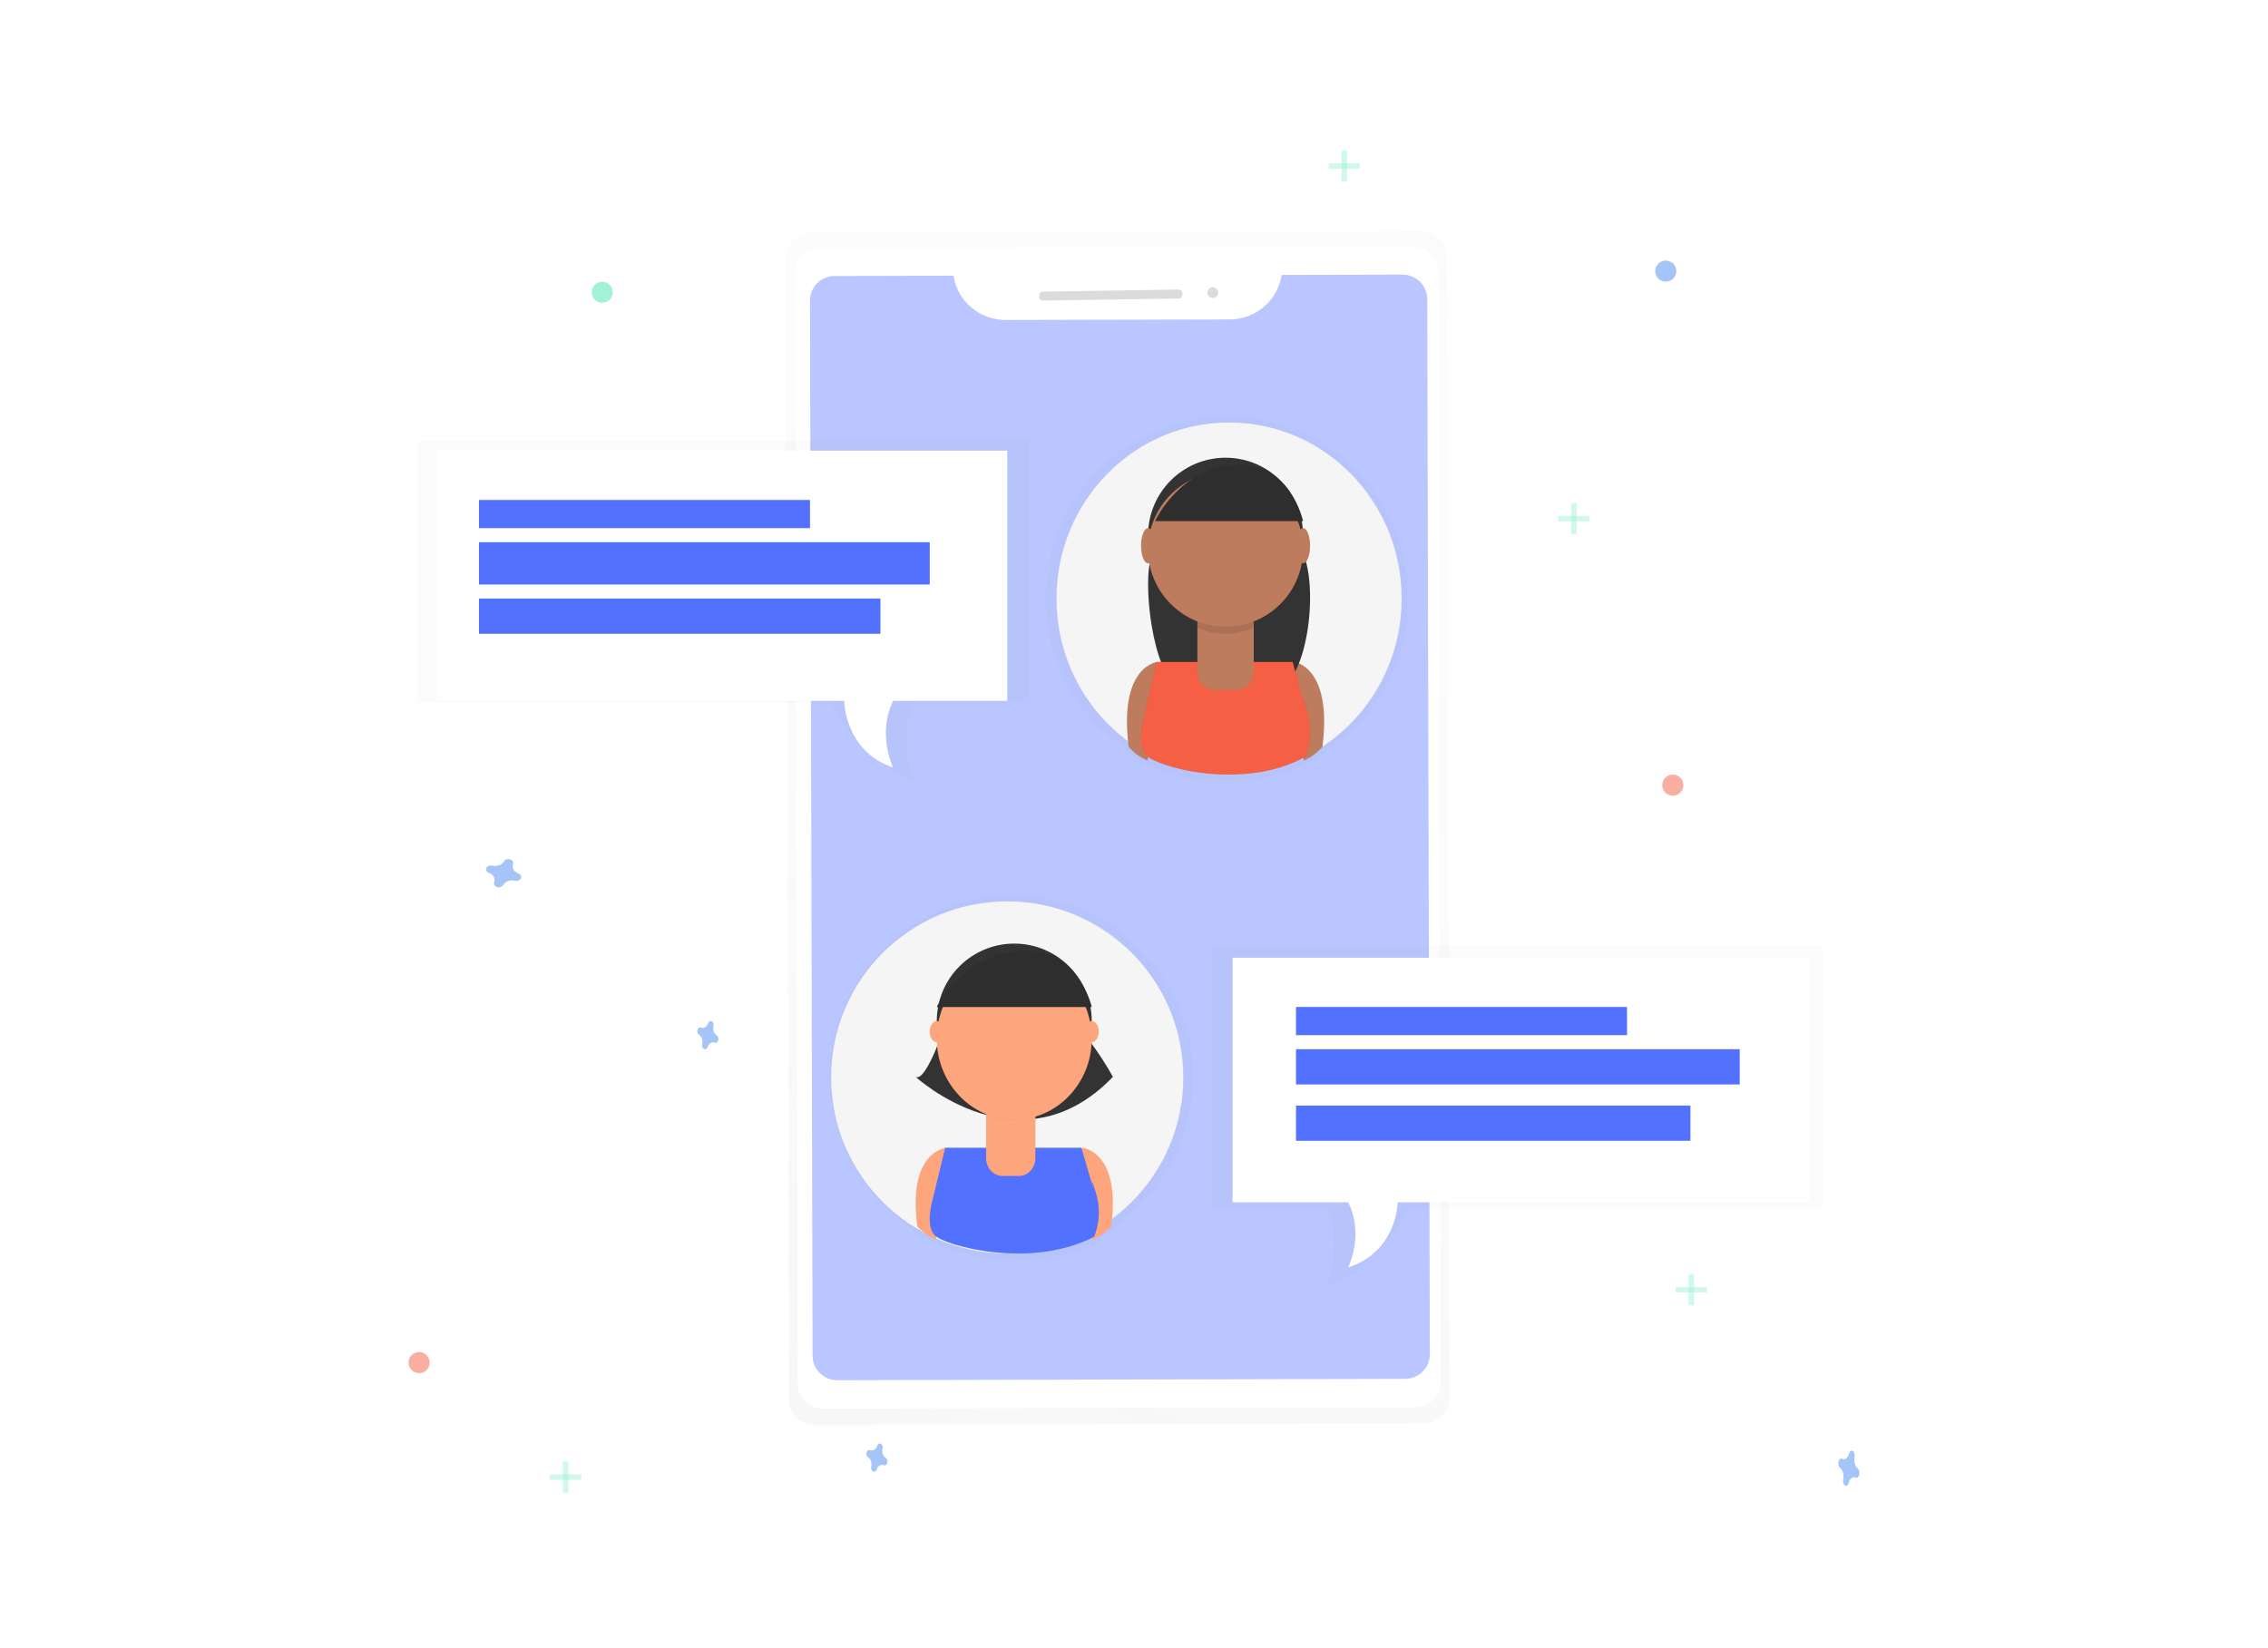 <svg width="322" height="234" viewBox="0 0 322 234" fill="none" xmlns="http://www.w3.org/2000/svg">
<g opacity="0.5">
<path opacity="0.5" d="M201.853 32.833L115.154 33.044C114.686 33.045 114.223 33.138 113.791 33.318C113.359 33.498 112.967 33.762 112.637 34.094C112.307 34.425 112.045 34.819 111.867 35.252C111.69 35.685 111.599 36.148 111.6 36.616L111.994 198.773C111.995 199.241 112.088 199.704 112.268 200.136C112.448 200.568 112.712 200.96 113.044 201.29C113.375 201.62 113.769 201.882 114.202 202.06C114.634 202.238 115.098 202.329 115.566 202.327L202.265 202.116C202.733 202.115 203.197 202.022 203.629 201.841C204.061 201.661 204.453 201.397 204.783 201.065C205.113 200.733 205.375 200.339 205.552 199.906C205.73 199.473 205.821 199.009 205.819 198.541L205.425 36.384C205.424 35.916 205.33 35.453 205.15 35.022C204.97 34.59 204.706 34.198 204.375 33.869C204.043 33.539 203.65 33.278 203.217 33.1C202.784 32.922 202.321 32.831 201.853 32.833V32.833Z" fill="url(#paint0_linear)"/>
</g>
<path d="M200.598 35.047L116.42 35.252C114.456 35.257 112.868 36.853 112.872 38.818L113.258 196.484C113.263 198.448 114.859 200.037 116.823 200.032L201 199.826C202.965 199.821 204.553 198.225 204.548 196.261L204.163 38.594C204.158 36.63 202.562 35.042 200.598 35.047Z" fill="white"/>
<path opacity="0.4" d="M181.964 39.039C181.702 40.79 180.816 42.39 179.468 43.55C178.119 44.71 176.396 45.353 174.611 45.364L142.749 45.439C140.965 45.436 139.241 44.801 137.888 43.648C136.535 42.495 135.643 40.9 135.372 39.151L118.496 39.193C118.036 39.194 117.581 39.285 117.156 39.461C116.731 39.636 116.345 39.893 116.021 40.217C115.696 40.54 115.439 40.923 115.264 41.345C115.089 41.767 114.999 42.219 115 42.675L115.366 192.534C115.367 192.99 115.459 193.442 115.636 193.863C115.813 194.284 116.073 194.667 116.399 194.989C116.726 195.311 117.113 195.566 117.539 195.739C117.964 195.913 118.421 196.001 118.881 196L199.504 195.807C199.964 195.806 200.419 195.715 200.844 195.539C201.269 195.364 201.655 195.107 201.979 194.784C202.304 194.46 202.561 194.077 202.736 193.655C202.911 193.233 203.001 192.781 203 192.325L202.634 42.467C202.633 42.01 202.541 41.559 202.364 41.138C202.187 40.716 201.928 40.334 201.602 40.012C201.276 39.69 200.889 39.435 200.463 39.261C200.038 39.088 199.582 38.999 199.122 39L181.964 39.039Z" fill="#5271FF"/>
<path d="M167.339 41.12L148.041 41.409C147.753 41.413 147.523 41.651 147.527 41.938L147.531 42.168C147.535 42.456 147.772 42.686 148.06 42.681L167.358 42.392C167.646 42.388 167.876 42.151 167.872 41.863L167.869 41.633C167.864 41.345 167.627 41.115 167.339 41.12Z" fill="#DBDBDB"/>
<path d="M172.199 42.317C172.621 42.31 172.958 41.963 172.951 41.541C172.945 41.119 172.598 40.782 172.176 40.789C171.754 40.795 171.417 41.142 171.424 41.564C171.43 41.986 171.777 42.323 172.199 42.317Z" fill="#DBDBDB"/>
<g opacity="0.5">
<path opacity="0.5" d="M169.364 152.944C169.366 148.494 168.215 144.119 166.024 140.245C163.833 136.372 160.676 133.131 156.862 130.84C153.047 128.548 148.703 127.283 144.255 127.168C139.806 127.053 135.403 128.092 131.475 130.184C127.547 132.276 124.227 135.349 121.839 139.104C119.451 142.859 118.076 147.169 117.848 151.613C117.62 156.058 118.546 160.485 120.537 164.466C122.528 168.446 125.515 171.842 129.209 174.325L129.224 174.44C130.066 175.247 131.06 175.879 132.147 176.299L132.181 176.185C133.388 177.228 138.47 178.878 144.309 178.862H144.436C148.134 178.862 152.149 178.211 155.68 176.299C155.68 176.299 155.711 176.231 155.758 176.104C156.652 175.684 157.473 175.122 158.188 174.44C158.202 174.341 158.216 174.244 158.23 174.148C161.665 171.78 164.473 168.613 166.413 164.919C168.352 161.226 169.365 157.116 169.364 152.944V152.944Z" fill="url(#paint1_linear)"/>
</g>
<path d="M143 178C156.807 178 168 166.807 168 153C168 139.193 156.807 128 143 128C129.193 128 118 139.193 118 153C118 166.807 129.193 178 143 178Z" fill="#F5F5F5"/>
<path d="M134.322 163C134.322 163 128.78 163.482 130.247 174.211C131.006 174.987 131.902 175.595 132.884 176L136 164.789L134.322 163Z" fill="#FDA57D"/>
<path d="M153.678 163C153.678 163 159.22 163.482 157.753 174.211C156.994 174.987 156.098 175.595 155.116 176L152 164.784L153.678 163Z" fill="#FDA57D"/>
<path d="M134.366 145.008C134.366 145.008 131.541 153.756 130 152.926C130 152.926 144.869 166.592 158 152.926C158 152.926 155.687 148.553 152.348 145L134.366 145.008Z" fill="#333333"/>
<path d="M144 156C150.075 156 155 151.075 155 145C155 138.925 150.075 134 144 134C137.925 134 133 138.925 133 145C133 151.075 137.925 156 144 156Z" fill="#333333"/>
<path opacity="0.1" d="M153.522 163H134.205L132.402 170.421C132.402 170.421 131.344 173.856 132.662 175.367C133.981 176.878 146.285 180.313 155.333 175.617C156.122 173.639 156.214 171.467 155.594 169.435C154.551 165.972 155.333 169.185 155.333 169.185L153.522 163Z" fill="black"/>
<path opacity="0.1" d="M153.525 163H134.205L132.402 170.421C132.402 170.421 131.344 173.856 132.662 175.367C133.981 176.878 146.286 180.313 155.333 175.617C156.122 173.639 156.214 171.467 155.594 169.435C154.551 165.972 155.333 169.185 155.333 169.185L153.525 163Z" fill="black"/>
<path d="M153.525 163H134.205L132.402 170.421C132.402 170.421 131.344 173.856 132.662 175.367C133.981 176.878 146.285 180.313 155.333 175.617C156.122 173.639 156.214 171.467 155.594 169.435C154.551 165.972 155.333 169.185 155.333 169.185L153.525 163Z" fill="#5271FF"/>
<path opacity="0.1" d="M140.005 157H147V164.445C147 164.78 146.94 165.113 146.823 165.423C146.707 165.733 146.536 166.014 146.32 166.252C146.104 166.489 145.849 166.677 145.567 166.805C145.285 166.934 144.983 167 144.678 167H142.322C141.706 167 141.115 166.731 140.68 166.252C140.245 165.772 140 165.123 140 164.445V157H140.005Z" fill="black"/>
<path d="M140.005 157H147V164.445C147 164.78 146.94 165.113 146.823 165.423C146.707 165.733 146.536 166.014 146.32 166.252C146.104 166.489 145.849 166.677 145.567 166.806C145.285 166.934 144.983 167 144.678 167H142.322C141.706 167 141.115 166.731 140.68 166.252C140.245 165.772 140 165.123 140 164.445V157H140.005Z" fill="#FDA57D"/>
<path opacity="0.1" d="M140 158.137C142.256 159.279 144.739 159.288 147 158.163V157H140V158.137Z" fill="black"/>
<path d="M144 159C150.075 159 155 153.851 155 147.5C155 141.149 150.075 136 144 136C137.925 136 133 141.149 133 147.5C133 153.851 137.925 159 144 159Z" fill="#FDA57D"/>
<path d="M133 143H155C155 143 153.122 134.481 144.806 135.025C136.49 135.569 133 143 133 143Z" fill="#333333"/>
<path d="M133 148C133.552 148 134 147.328 134 146.5C134 145.672 133.552 145 133 145C132.448 145 132 145.672 132 146.5C132 147.328 132.448 148 133 148Z" fill="#FDA57D"/>
<path d="M155 148C155.552 148 156 147.328 156 146.5C156 145.672 155.552 145 155 145C154.448 145 154 145.672 154 146.5C154 147.328 154.448 148 155 148Z" fill="#FDA57D"/>
<path opacity="0.1" d="M133 143H155C155 143 153.122 134.481 144.806 135.025C136.49 135.569 133 143 133 143Z" fill="black"/>
<g opacity="0.5">
<path opacity="0.5" d="M148.47 84.946C148.469 80.496 149.619 76.121 151.81 72.247C154.001 68.374 157.158 65.133 160.973 62.842C164.788 60.55 169.131 59.285 173.58 59.17C178.028 59.055 182.431 60.094 186.359 62.186C190.287 64.278 193.607 67.351 195.995 71.106C198.383 74.861 199.758 79.171 199.986 83.615C200.215 88.06 199.288 92.487 197.297 96.468C195.306 100.448 192.319 103.844 188.626 106.327L188.61 106.442C187.77 107.256 186.776 107.895 185.687 108.322L185.653 108.207C184.446 109.25 179.364 110.901 173.526 110.885H173.398C169.7 110.885 165.685 110.233 162.154 108.322C162.154 108.322 162.123 108.254 162.076 108.127C161.182 107.706 160.361 107.145 159.646 106.463C159.632 106.364 159.618 106.267 159.604 106.171C156.166 103.801 153.356 100.631 151.417 96.933C149.477 93.235 148.466 89.121 148.47 84.946V84.946Z" fill="url(#paint2_linear)"/>
</g>
<path d="M174.5 110C188.031 110 199 98.807 199 85C199 71.193 188.031 60 174.5 60C160.969 60 150 71.193 150 85C150 98.807 160.969 110 174.5 110Z" fill="#F5F5F5"/>
<path d="M164.322 94C164.322 94 158.78 94.519 160.247 106.078C161.007 106.912 161.903 107.565 162.884 108L166 95.922L164.322 94Z" fill="#BE7C5E"/>
<path d="M183.678 94C183.678 94 189.22 94.519 187.753 106.078C186.994 106.912 186.097 107.565 185.116 108L182 95.922L183.678 94Z" fill="#BE7C5E"/>
<path d="M164.653 76.013C164.653 76.013 164.185 77.39 163.524 78.971C162.079 82.467 163.728 95.834 167.184 97.256C171.063 98.87 176.163 99.881 181.463 97.926C186.066 96.227 187.487 80.985 184.23 77.288C183.848 76.852 183.449 76.419 183.032 76L164.653 76.013Z" fill="#333333"/>
<path d="M174 87C180.075 87 185 82.075 185 76C185 69.925 180.075 65 174 65C167.925 65 163 69.925 163 76C163 82.075 167.925 87 174 87Z" fill="#333333"/>
<path opacity="0.1" d="M183.525 94H164.205L162.402 101.915C162.402 101.915 161.344 105.579 162.662 107.191C163.981 108.803 176.286 112.467 185.333 107.458C186.122 105.348 186.214 103.032 185.594 100.864C184.551 97.17 185.333 100.597 185.333 100.597L183.525 94Z" fill="black"/>
<path opacity="0.1" d="M183.525 94H164.205L162.402 101.915C162.402 101.915 161.344 105.579 162.662 107.191C163.981 108.803 176.286 112.467 185.333 107.458C186.122 105.348 186.214 103.032 185.594 100.864C184.551 97.17 185.333 100.597 185.333 100.597L183.525 94Z" fill="black"/>
<path d="M183.522 94H164.205L162.402 101.915C162.402 101.915 161.344 105.579 162.662 107.191C163.981 108.803 176.286 112.467 185.333 107.458C186.122 105.348 186.214 103.032 185.594 100.864C184.551 97.17 185.333 100.597 185.333 100.597L183.522 94Z" fill="#F55F44"/>
<path opacity="0.1" d="M170.011 88H178V95.445C178 96.123 177.72 96.772 177.223 97.252C176.725 97.731 176.05 98 175.347 98H172.653C171.95 98 171.275 97.731 170.777 97.252C170.28 96.772 170 96.123 170 95.445V88H170.011Z" fill="black"/>
<path d="M170.011 88H178V95.445C178 96.123 177.72 96.772 177.223 97.252C176.725 97.731 176.05 98 175.347 98H172.653C171.95 98 171.275 97.731 170.777 97.252C170.28 96.772 170 96.123 170 95.445V88H170.011Z" fill="#BE7C5E"/>
<path opacity="0.1" d="M170 89.138C172.578 90.279 175.417 90.288 178 89.163V88H170V89.138Z" fill="black"/>
<path d="M174 89C180.075 89 185 84.075 185 78C185 71.925 180.075 67 174 67C167.925 67 163 71.925 163 78C163 84.075 167.925 89 174 89Z" fill="#BE7C5E"/>
<path d="M164 74H185C185 74 183.207 65.481 175.269 66.025C167.332 66.569 164 74 164 74Z" fill="#333333"/>
<path d="M163 80C163.552 80 164 78.881 164 77.5C164 76.119 163.552 75 163 75C162.448 75 162 76.119 162 77.5C162 78.881 162.448 80 163 80Z" fill="#BE7C5E"/>
<path d="M185 80C185.552 80 186 78.881 186 77.5C186 76.119 185.552 75 185 75C184.448 75 184 76.119 184 77.5C184 78.881 184.448 80 185 80Z" fill="#BE7C5E"/>
<path opacity="0.1" d="M164 74H185C185 74 183.207 65.481 175.269 66.025C167.332 66.569 164 74 164 74Z" fill="black"/>
<g opacity="0.5">
<path opacity="0.5" d="M59.31 62.589V99.803H117.942C117.942 99.803 122.27 108.322 129.712 110.799C129.712 110.799 127.336 104.765 129.816 99.803H146.139V62.589H59.31Z" fill="url(#paint3_linear)"/>
</g>
<path d="M62 64V99.526H119.857C119.857 99.526 119.857 106.632 126.8 109C126.8 109 124.486 104.263 126.8 99.526H143V64H62Z" fill="white"/>
<path d="M115 71H68V75H115V71Z" fill="#5271FF"/>
<path d="M132 77H68V83H132V77Z" fill="#5271FF"/>
<path d="M125 85H68V90H125V85Z" fill="#5271FF"/>
<g opacity="0.5">
<path opacity="0.5" d="M258.783 134.295V171.509H200.154C200.154 171.509 195.825 180.028 188.381 182.505C188.381 182.505 190.756 176.471 188.276 171.509H171.954V134.295H258.783Z" fill="url(#paint4_linear)"/>
</g>
<path d="M257 136V170.737H198.429C198.429 170.737 198.429 177.684 191.4 180C191.4 180 193.743 175.368 191.4 170.737H175V136H257Z" fill="white"/>
<path d="M231 143H184V147H231V143Z" fill="#5271FF"/>
<path d="M247 149H184V154H247V149Z" fill="#5271FF"/>
<path d="M240 157H184V162H240V157Z" fill="#5271FF"/>
<g opacity="0.5">
<path opacity="0.5" d="M80.691 207.537H79.909V211.97H80.691V207.537Z" fill="#47E6B1"/>
<path opacity="0.5" d="M82.517 210.144V209.362H78.084V210.144H82.517Z" fill="#47E6B1"/>
</g>
<g opacity="0.5">
<path opacity="0.5" d="M223.843 71.426H223.061V75.859H223.843V71.426Z" fill="#47E6B1"/>
<path opacity="0.5" d="M225.668 74.034V73.251H221.235V74.034H225.668Z" fill="#47E6B1"/>
</g>
<g opacity="0.5">
<path opacity="0.5" d="M240.53 180.941H239.748V185.373H240.53V180.941Z" fill="#47E6B1"/>
<path opacity="0.5" d="M242.355 183.548V182.766H237.923V183.548H242.355Z" fill="#47E6B1"/>
</g>
<g opacity="0.5">
<path opacity="0.5" d="M191.249 21.362H190.467V25.795H191.249V21.362Z" fill="#47E6B1"/>
<path opacity="0.5" d="M193.074 23.97V23.188H188.641V23.97H193.074Z" fill="#47E6B1"/>
</g>
<path opacity="0.5" d="M125.753 207.042C125.569 206.932 125.421 206.735 125.338 206.49C125.256 206.245 125.243 205.967 125.303 205.71C125.313 205.67 125.319 205.629 125.321 205.587V205.587C125.327 205.469 125.304 205.351 125.255 205.251C125.206 205.151 125.135 205.075 125.051 205.034C124.967 204.993 124.876 204.989 124.79 205.023C124.705 205.056 124.63 205.126 124.576 205.221V205.221C124.558 205.255 124.543 205.291 124.531 205.329C124.449 205.575 124.302 205.772 124.117 205.882C123.933 205.993 123.725 206.009 123.533 205.929C123.503 205.916 123.472 205.908 123.441 205.905V205.905C123.352 205.898 123.263 205.929 123.188 205.993C123.113 206.058 123.056 206.154 123.026 206.265C122.995 206.377 122.992 206.499 123.017 206.613C123.042 206.727 123.095 206.827 123.166 206.898V206.898C123.191 206.922 123.218 206.942 123.247 206.958C123.431 207.068 123.579 207.265 123.662 207.51C123.744 207.755 123.757 208.033 123.697 208.29C123.687 208.33 123.681 208.371 123.679 208.413V208.413C123.673 208.531 123.696 208.649 123.745 208.749C123.794 208.849 123.865 208.925 123.949 208.966C124.033 209.007 124.124 209.011 124.21 208.977C124.295 208.944 124.37 208.874 124.424 208.779V208.779C124.442 208.745 124.457 208.709 124.469 208.671C124.551 208.425 124.698 208.228 124.883 208.118C125.067 208.007 125.275 207.991 125.467 208.071C125.497 208.084 125.528 208.092 125.559 208.095V208.095C125.648 208.102 125.737 208.071 125.812 208.007C125.887 207.942 125.944 207.846 125.974 207.735C126.005 207.623 126.008 207.501 125.983 207.387C125.958 207.273 125.905 207.173 125.834 207.102V207.102C125.809 207.078 125.782 207.058 125.753 207.042V207.042Z" fill="#4D8AF0"/>
<path opacity="0.5" d="M73.585 124.031C73.278 123.921 73.033 123.726 72.894 123.482C72.757 123.238 72.736 122.962 72.835 122.707C72.852 122.667 72.862 122.626 72.865 122.584V122.584C72.875 122.466 72.837 122.349 72.755 122.25C72.674 122.15 72.555 122.075 72.416 122.034C72.277 121.993 72.124 121.989 71.982 122.023C71.84 122.056 71.714 122.126 71.626 122.22V122.22C71.595 122.254 71.57 122.29 71.551 122.328C71.413 122.572 71.168 122.767 70.861 122.877C70.555 122.987 70.208 123.004 69.887 122.924C69.837 122.912 69.786 122.904 69.734 122.9C69.585 122.893 69.438 122.924 69.314 122.988C69.189 123.053 69.094 123.147 69.043 123.258C68.991 123.369 68.986 123.491 69.028 123.604C69.071 123.717 69.158 123.817 69.277 123.888V123.888C69.319 123.912 69.364 123.932 69.412 123.948C69.718 124.057 69.964 124.253 70.102 124.497C70.24 124.741 70.261 125.017 70.161 125.272C70.145 125.312 70.135 125.353 70.131 125.394V125.394C70.115 125.515 70.15 125.635 70.229 125.738C70.308 125.841 70.428 125.921 70.57 125.964C70.712 126.007 70.868 126.012 71.013 125.977C71.158 125.943 71.285 125.871 71.374 125.773V125.773C71.405 125.74 71.43 125.704 71.449 125.666C71.587 125.422 71.832 125.226 72.139 125.116C72.445 125.006 72.792 124.99 73.113 125.069C73.163 125.082 73.214 125.09 73.266 125.093V125.093C73.415 125.101 73.562 125.07 73.686 125.005C73.811 124.941 73.906 124.846 73.957 124.735C74.009 124.624 74.014 124.503 73.972 124.389C73.929 124.276 73.842 124.176 73.723 124.106C73.681 124.076 73.635 124.051 73.585 124.031V124.031Z" fill="#4D8AF0"/>
<path opacity="0.5" d="M101.751 147.031C101.567 146.921 101.42 146.726 101.337 146.482C101.254 146.238 101.241 145.962 101.301 145.707C101.311 145.667 101.317 145.626 101.319 145.584V145.584C101.325 145.466 101.302 145.349 101.253 145.25C101.205 145.15 101.133 145.075 101.05 145.034C100.966 144.993 100.875 144.989 100.789 145.023C100.704 145.056 100.629 145.126 100.575 145.22V145.22C100.557 145.254 100.542 145.29 100.53 145.328C100.448 145.572 100.301 145.767 100.117 145.877C99.933 145.987 99.725 146.004 99.532 145.924C99.502 145.912 99.472 145.904 99.44 145.9V145.9C99.351 145.893 99.263 145.924 99.188 145.988C99.113 146.053 99.056 146.147 99.025 146.258C98.995 146.369 98.992 146.491 99.017 146.604C99.042 146.717 99.095 146.817 99.166 146.888C99.191 146.912 99.218 146.932 99.247 146.948C99.431 147.057 99.578 147.253 99.661 147.497C99.744 147.741 99.757 148.017 99.696 148.272C99.687 148.312 99.681 148.353 99.678 148.394V148.394C99.669 148.515 99.69 148.635 99.737 148.738C99.785 148.841 99.857 148.921 99.942 148.964C100.027 149.007 100.12 149.012 100.208 148.977C100.295 148.943 100.371 148.871 100.425 148.773V148.773C100.443 148.74 100.458 148.704 100.47 148.666C100.552 148.422 100.699 148.226 100.883 148.116C101.067 148.006 101.275 147.99 101.468 148.069C101.498 148.082 101.528 148.09 101.56 148.093V148.093C101.649 148.101 101.737 148.07 101.812 148.005C101.887 147.941 101.944 147.846 101.974 147.735C102.005 147.624 102.008 147.503 101.983 147.389C101.958 147.276 101.905 147.176 101.834 147.106V147.106C101.809 147.076 101.781 147.051 101.751 147.031V147.031Z" fill="#4D8AF0"/>
<path opacity="0.5" d="M263.751 208.539C263.567 208.402 263.42 208.158 263.337 207.853C263.254 207.547 263.241 207.203 263.301 206.883C263.311 206.834 263.317 206.782 263.319 206.73V206.73C263.325 206.583 263.302 206.436 263.253 206.312C263.205 206.188 263.133 206.093 263.05 206.042C262.966 205.991 262.875 205.986 262.789 206.028C262.704 206.07 262.629 206.157 262.575 206.275V206.275C262.557 206.317 262.542 206.362 262.53 206.41C262.448 206.715 262.301 206.959 262.117 207.097C261.933 207.234 261.725 207.255 261.532 207.155C261.502 207.139 261.472 207.129 261.44 207.126C261.351 207.116 261.263 207.154 261.188 207.235C261.113 207.316 261.056 207.434 261.026 207.573C260.995 207.712 260.992 207.863 261.017 208.005C261.042 208.147 261.095 208.271 261.166 208.36C261.191 208.39 261.218 208.415 261.247 208.434C261.431 208.571 261.578 208.816 261.661 209.121C261.744 209.426 261.756 209.771 261.696 210.09C261.687 210.14 261.681 210.191 261.678 210.243C261.669 210.393 261.69 210.544 261.737 210.673C261.785 210.802 261.857 210.901 261.942 210.955C262.027 211.009 262.12 211.015 262.208 210.972C262.295 210.928 262.371 210.839 262.425 210.717C262.443 210.675 262.458 210.63 262.47 210.582C262.552 210.277 262.699 210.033 262.883 209.895C263.067 209.758 263.275 209.737 263.468 209.836C263.498 209.852 263.528 209.862 263.56 209.866C263.649 209.876 263.737 209.837 263.812 209.757C263.887 209.676 263.944 209.558 263.974 209.419C264.005 209.28 264.008 209.129 263.983 208.987C263.958 208.845 263.905 208.721 263.834 208.632V208.632C263.809 208.595 263.781 208.564 263.751 208.539V208.539Z" fill="#4D8AF0"/>
<path opacity="0.5" d="M59.5 195C60.328 195 61 194.328 61 193.5C61 192.672 60.328 192 59.5 192C58.672 192 58 192.672 58 193.5C58 194.328 58.672 195 59.5 195Z" fill="#F55F44"/>
<path opacity="0.5" d="M236.5 40C237.328 40 238 39.328 238 38.5C238 37.672 237.328 37 236.5 37C235.672 37 235 37.672 235 38.5C235 39.328 235.672 40 236.5 40Z" fill="#4D8AF0"/>
<path opacity="0.5" d="M85.5 43C86.328 43 87 42.328 87 41.5C87 40.672 86.328 40 85.5 40C84.672 40 84 40.672 84 41.5C84 42.328 84.672 43 85.5 43Z" fill="#47E6B1"/>
<path opacity="0.5" d="M237.5 113C238.328 113 239 112.328 239 111.5C239 110.672 238.328 110 237.5 110C236.672 110 236 110.672 236 111.5C236 112.328 236.672 113 237.5 113Z" fill="#F55F44"/>
<defs>
<linearGradient id="paint0_linear" x1="121.828" y1="205.263" x2="195.593" y2="29.891" gradientUnits="userSpaceOnUse">
<stop stop-color="#808080" stop-opacity="0.25"/>
<stop offset="0.54" stop-color="#808080" stop-opacity="0.12"/>
<stop offset="1" stop-color="#808080" stop-opacity="0.1"/>
</linearGradient>
<linearGradient id="paint1_linear" x1="27604.8" y1="35728.6" x2="27604.8" y2="25476" gradientUnits="userSpaceOnUse">
<stop stop-color="#808080" stop-opacity="0.25"/>
<stop offset="0.54" stop-color="#808080" stop-opacity="0.12"/>
<stop offset="1" stop-color="#808080" stop-opacity="0.1"/>
</linearGradient>
<linearGradient id="paint2_linear" x1="30947" y1="22186.5" x2="30947" y2="11929.7" gradientUnits="userSpaceOnUse">
<stop stop-color="#808080" stop-opacity="0.25"/>
<stop offset="0.54" stop-color="#808080" stop-opacity="0.12"/>
<stop offset="1" stop-color="#808080" stop-opacity="0.1"/>
</linearGradient>
<linearGradient id="paint3_linear" x1="32750.5" y1="20672.3" x2="32750.5" y2="11758.8" gradientUnits="userSpaceOnUse">
<stop stop-color="#808080" stop-opacity="0.25"/>
<stop offset="0.54" stop-color="#808080" stop-opacity="0.12"/>
<stop offset="1" stop-color="#808080" stop-opacity="0.1"/>
</linearGradient>
<linearGradient id="paint4_linear" x1="-286797" y1="34001.7" x2="-286797" y2="25088.2" gradientUnits="userSpaceOnUse">
<stop stop-color="#808080" stop-opacity="0.25"/>
<stop offset="0.54" stop-color="#808080" stop-opacity="0.12"/>
<stop offset="1" stop-color="#808080" stop-opacity="0.1"/>
</linearGradient>
</defs>
</svg>
